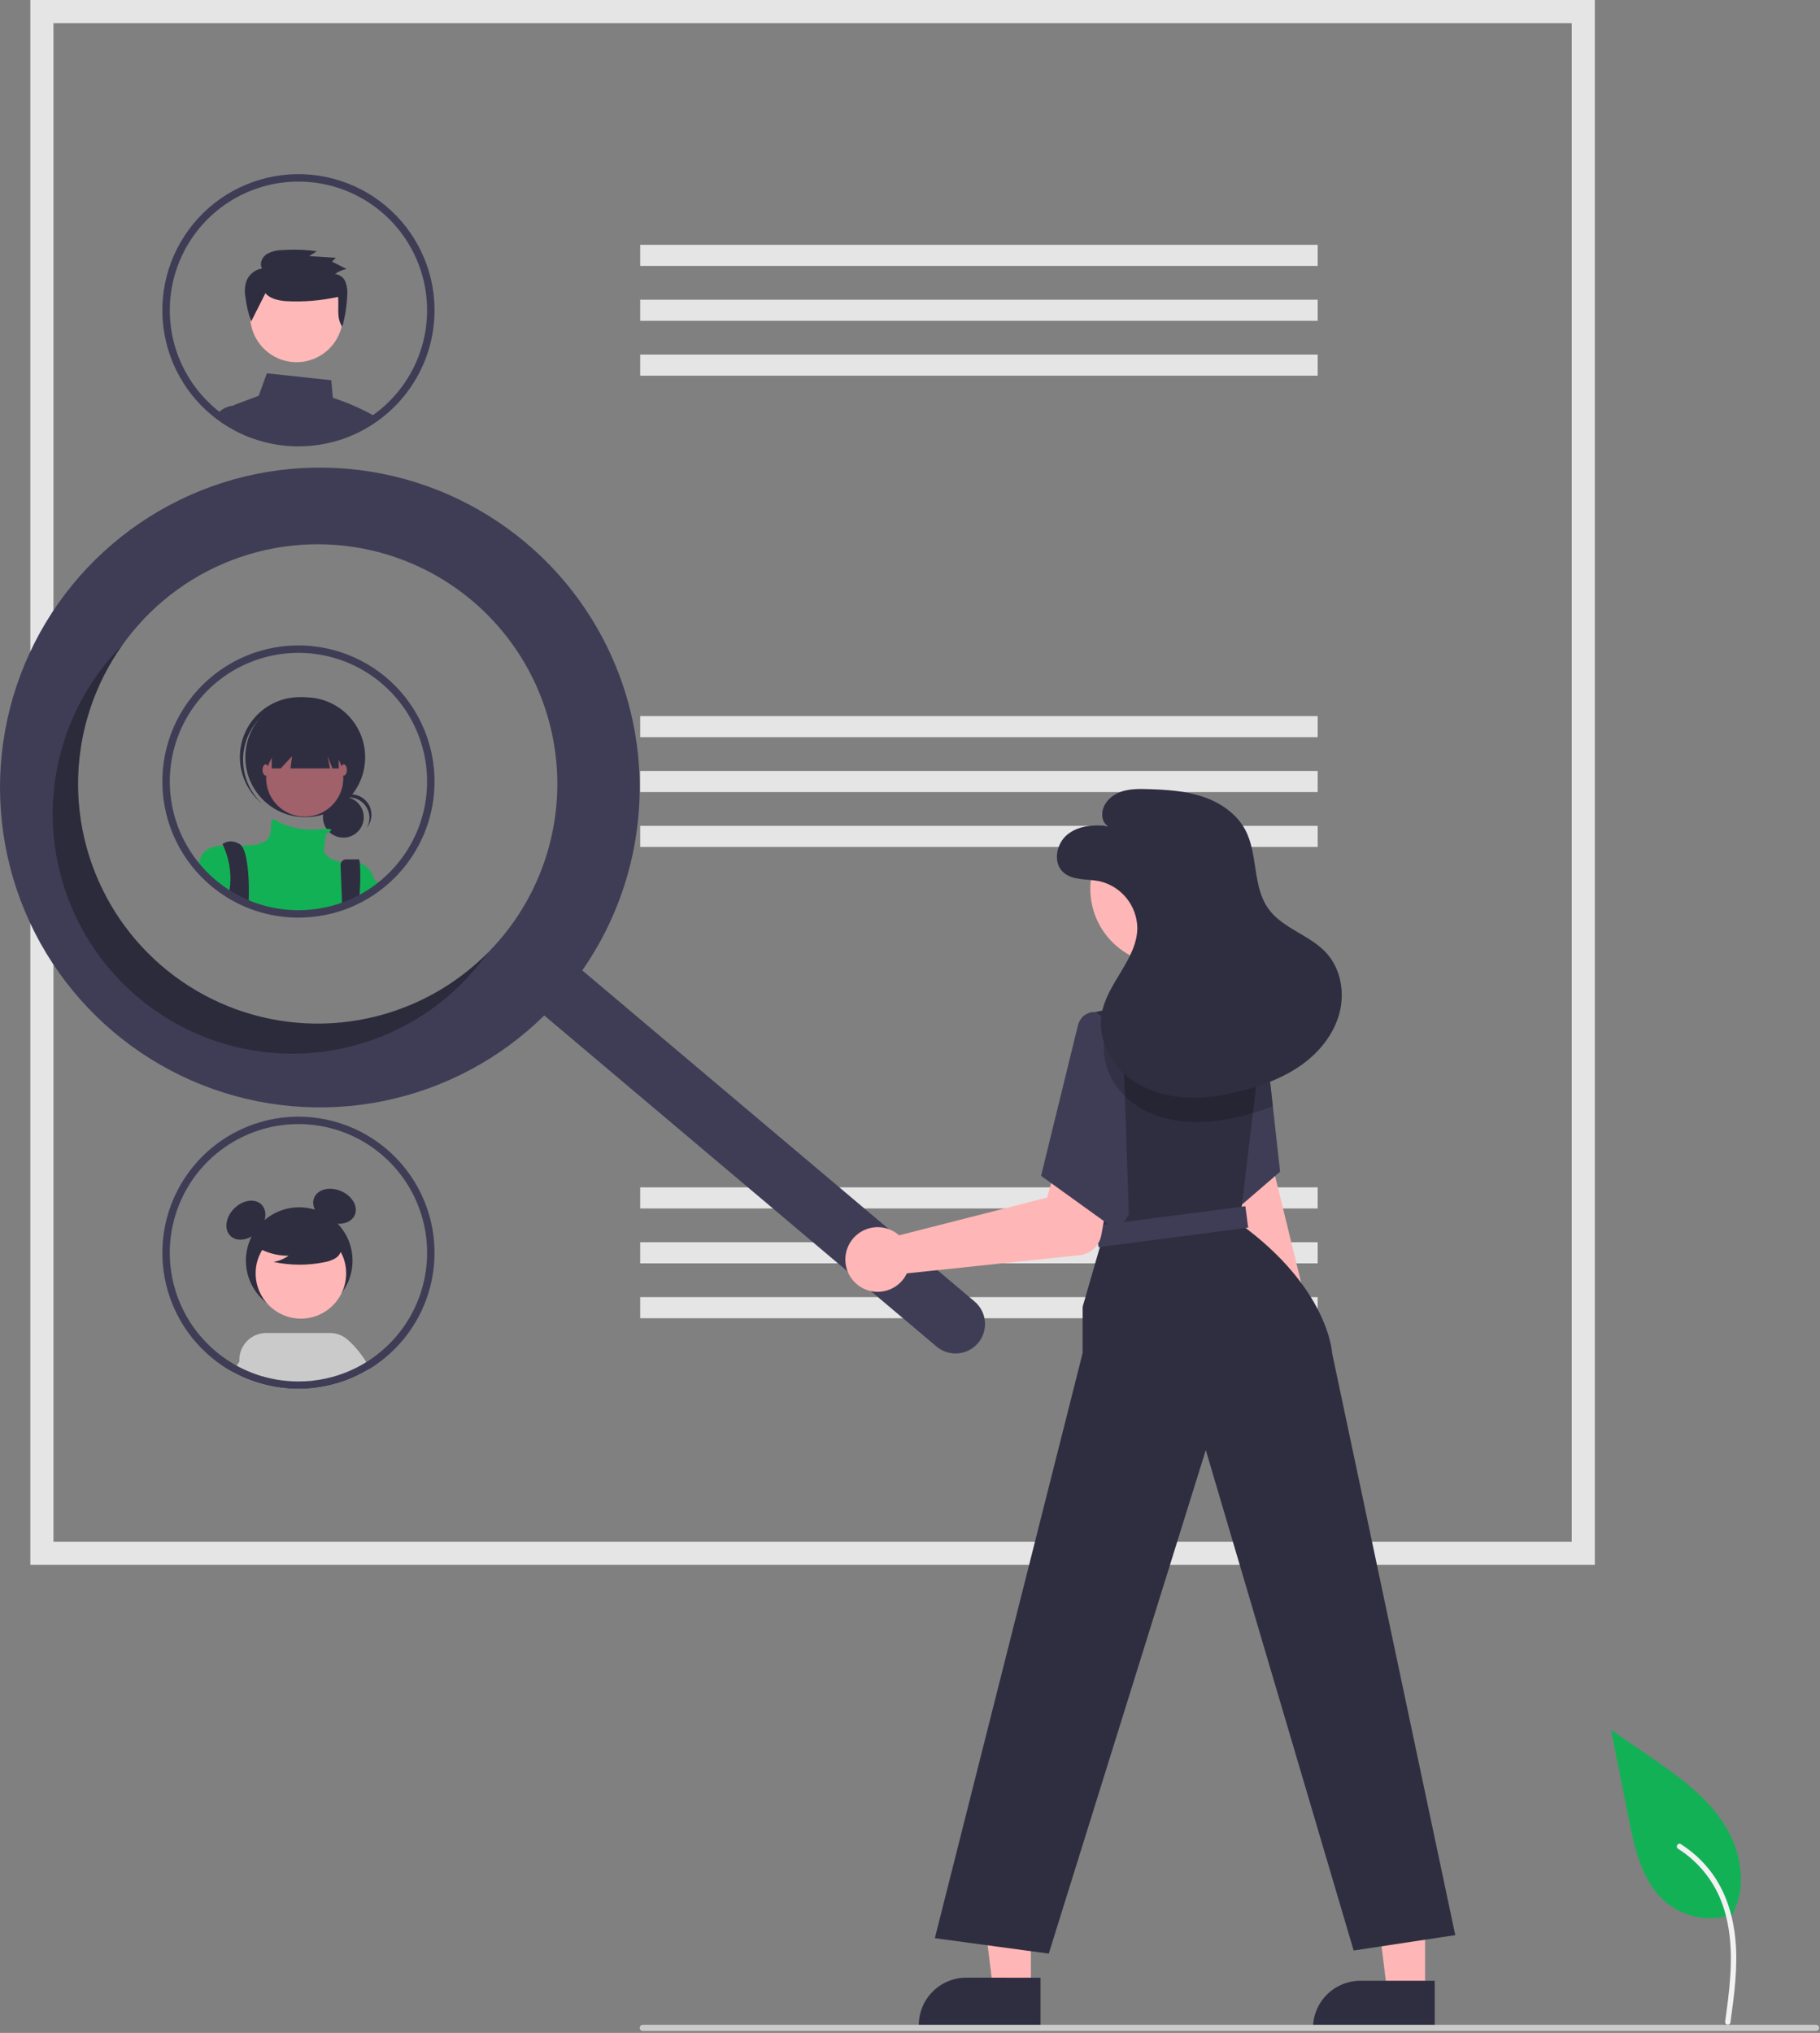 
<svg width="591" height="660" viewBox="0 0 591 660" fill="none" xmlns="http://www.w3.org/2000/svg">
<rect x="0" y="0" width="591" height="660" fill="#808080" stroke="none"/>
<g clip-path="url(#clip0_128_61)">
<path d="M562.935 621.488C559.252 622.782 555.299 623.107 551.455 622.429C547.611 621.752 544.006 620.097 540.988 617.622C533.301 611.17 530.888 600.541 528.93 590.698L523.13 561.586L535.273 569.948C544.006 575.961 552.935 582.167 558.982 590.877C565.029 599.587 567.668 611.477 562.81 620.901" fill="#13B156"/>
<path d="M561.896 656.734C563.125 647.781 564.39 638.714 563.528 629.665C562.762 621.629 560.31 613.78 555.318 607.344C552.669 603.934 549.445 601.013 545.792 598.711C544.839 598.111 543.963 599.62 544.911 600.218C551.232 604.213 556.121 610.112 558.874 617.065C561.914 624.797 562.402 633.226 561.874 641.439C561.557 646.406 560.885 651.339 560.208 656.269C560.154 656.492 560.187 656.728 560.3 656.927C560.414 657.127 560.599 657.276 560.818 657.343C561.042 657.403 561.28 657.373 561.481 657.259C561.682 657.145 561.83 656.956 561.893 656.733L561.896 656.734Z" fill="#F2F2F2"/>
<path d="M517.885 508.034H9.851V0H517.885V508.034ZM17.357 500.528H510.379V7.506H17.357V500.528Z" fill="#E5E5E5"/>
<path d="M427.885 79.482H207.885V86.335H427.885V79.482Z" fill="#E5E5E5"/>
<path d="M427.885 97.3H207.885V104.153H427.885V97.3Z" fill="#E5E5E5"/>
<path d="M427.885 115.118H207.885V121.972H427.885V115.118Z" fill="#E5E5E5"/>
<path d="M427.885 232.482H207.885V239.336H427.885V232.482Z" fill="#E5E5E5"/>
<path d="M427.885 250.301H207.885V257.154H427.885V250.301Z" fill="#E5E5E5"/>
<path d="M427.885 268.119H207.885V274.972H427.885V268.119Z" fill="#E5E5E5"/>
<path d="M427.885 385.483H207.885V392.336H427.885V385.483Z" fill="#E5E5E5"/>
<path d="M427.885 403.301H207.885V410.154H427.885V403.301Z" fill="#E5E5E5"/>
<path d="M427.885 421.119H207.885V427.972H427.885V421.119Z" fill="#E5E5E5"/>
<path d="M119.814 134.084C116.056 132.104 112.133 130.453 108.089 129.15L107.574 123.446L86.663 121.193L84.005 128.484L76.501 131.3C76.232 131.402 75.977 131.535 75.739 131.696H75.731C75.312 131.979 74.956 132.345 74.683 132.77C74.41 133.196 74.227 133.673 74.144 134.171C74.064 134.667 74.083 135.174 74.2 135.663L74.597 137.289C75.168 137.63 75.755 137.955 76.342 138.265L76.715 138.455C77.572 138.899 78.444 139.32 79.341 139.708C79.523 139.788 79.722 139.867 79.904 139.946C79.92 139.954 79.928 139.954 79.944 139.962C80.364 140.137 80.784 140.303 81.213 140.462C82.62 141 84.055 141.46 85.512 141.842C89.231 142.834 93.063 143.335 96.912 143.334C98.316 143.334 99.704 143.27 101.077 143.135C104.212 142.846 107.308 142.221 110.31 141.271C110.318 141.271 110.326 141.263 110.334 141.263C112.231 140.659 114.084 139.925 115.879 139.066C115.887 139.058 115.903 139.058 115.911 139.05C116.315 138.86 116.704 138.653 117.101 138.455L117.291 138.36C117.608 138.193 117.926 138.027 118.243 137.852C119.037 137.416 119.814 136.956 120.583 136.464C120.797 136.337 121.004 136.202 121.218 136.059C121.519 135.861 121.821 135.655 122.114 135.441C121.377 134.965 120.607 134.513 119.814 134.084Z" fill="#3F3D56"/>
<path d="M80.57 137.598L79.261 131.688H75.842C75.808 131.689 75.773 131.692 75.739 131.696H75.731C74.502 131.8 73.319 132.209 72.288 132.886C71.589 133.333 70.968 133.89 70.448 134.536C71.463 135.306 72.519 136.02 73.605 136.702L73.653 136.726C73.962 136.916 74.28 137.107 74.597 137.289C75.168 137.63 75.755 137.955 76.342 138.265L76.715 138.455C77.572 138.899 78.445 139.32 79.341 139.708C79.523 139.788 79.722 139.867 79.904 139.946C79.92 139.954 79.928 139.954 79.944 139.962C80.364 140.137 80.784 140.303 81.213 140.462L80.57 137.598Z" fill="#3F3D56"/>
<path d="M96.297 117.587C104.615 117.587 111.358 110.845 111.358 102.527C111.358 94.21 104.615 87.467 96.297 87.467C87.98 87.467 81.237 94.21 81.237 102.527C81.237 110.845 87.98 117.587 96.297 117.587Z" fill="#FFB8B8"/>
<path d="M86.186 95.192C87.745 97.037 90.384 97.557 92.817 97.771C98.507 98.085 104.214 97.619 109.778 96.386C110.122 99.727 109.182 103.33 111.15 106.079C112.073 102.751 112.61 99.328 112.749 95.878C112.896 94.398 112.703 92.903 112.184 91.509C111.907 90.81 111.439 90.203 110.834 89.757C110.229 89.311 109.511 89.044 108.761 88.985C109.883 88.134 111.197 87.572 112.588 87.349L107.806 84.946L109.034 83.686L100.377 83.156L102.884 81.563C99.11 81.044 95.292 80.924 91.493 81.203C89.718 81.204 87.976 81.688 86.455 82.604C85.025 83.626 84.199 85.657 85.087 87.158C83.976 87.341 82.93 87.804 82.048 88.504C81.166 89.203 80.477 90.117 80.047 91.157C79.503 92.811 79.372 94.573 79.665 96.289C79.991 99.042 80.63 101.749 81.572 104.357L86.186 95.192Z" fill="#2F2E41"/>
<path d="M138.646 86.202C136.533 80.131 133.121 74.595 128.649 69.979C124.176 65.362 118.751 61.777 112.75 59.474C106.75 57.169 100.319 56.202 93.906 56.639C87.494 57.076 81.254 58.906 75.621 62.002C69.988 65.099 65.099 69.386 61.294 74.567C57.488 79.747 54.859 85.694 53.588 91.995C52.318 98.296 52.437 104.798 53.938 111.048C55.438 117.298 58.284 123.145 62.277 128.182C62.674 128.682 63.086 129.182 63.507 129.666C63.539 129.697 63.562 129.729 63.594 129.761C64.628 130.952 65.727 132.086 66.886 133.156C67.188 133.434 67.505 133.719 67.822 133.989C68.425 134.528 69.044 135.044 69.687 135.536C69.94 135.734 70.186 135.933 70.448 136.123C71.463 136.892 72.518 137.606 73.605 138.289L73.653 138.312C73.962 138.503 74.28 138.693 74.597 138.876C75.168 139.217 75.755 139.542 76.342 139.851L76.715 140.042C77.572 140.486 78.445 140.906 79.341 141.295C79.523 141.374 79.722 141.454 79.904 141.533C79.92 141.541 79.928 141.541 79.944 141.549C80.364 141.724 80.784 141.89 81.213 142.049C82.62 142.586 84.055 143.047 85.512 143.429C89.231 144.42 93.063 144.922 96.912 144.92C98.316 144.92 99.704 144.857 101.077 144.722C104.212 144.433 107.308 143.808 110.31 142.858C110.318 142.858 110.326 142.85 110.334 142.85C112.231 142.246 114.084 141.511 115.879 140.653C115.887 140.645 115.903 140.645 115.911 140.637C116.315 140.446 116.704 140.24 117.101 140.042L117.291 139.946C117.608 139.78 117.926 139.613 118.243 139.439C119.037 139.002 119.814 138.542 120.583 138.051C120.797 137.924 121.004 137.789 121.218 137.646C121.519 137.448 121.821 137.241 122.114 137.027C122.503 136.758 122.892 136.48 123.273 136.194C123.391 136.107 123.519 136.02 123.637 135.925C131.069 130.283 136.525 122.434 139.221 113.502C141.917 104.569 141.716 95.013 138.646 86.202ZM122.178 133.997C121.916 134.203 121.647 134.401 121.377 134.584C121.115 134.782 120.853 134.973 120.583 135.147C120.353 135.314 120.123 135.472 119.885 135.623L119.814 135.671C119.639 135.79 119.465 135.901 119.29 136.012C118.632 136.424 117.965 136.821 117.291 137.202L117.077 137.321C116.776 137.487 116.474 137.646 116.173 137.805C116.133 137.828 116.085 137.844 116.046 137.868L115.998 137.892C115.618 138.09 115.229 138.281 114.84 138.463C113.34 139.185 111.795 139.811 110.215 140.335C110.009 140.407 109.803 140.478 109.597 140.541C106.755 141.445 103.824 142.041 100.855 142.318C99.554 142.437 98.237 142.501 96.912 142.501C93.272 142.508 89.647 142.034 86.131 141.089C84.327 140.618 82.559 140.019 80.84 139.296C80.753 139.256 80.657 139.225 80.57 139.185C80.475 139.145 80.388 139.114 80.301 139.074C80.205 139.034 80.118 138.995 80.023 138.947C79.277 138.622 78.539 138.265 77.818 137.892L77.469 137.71C76.588 137.249 75.723 136.758 74.882 136.234C74.636 136.083 74.383 135.925 74.144 135.758C74.081 135.718 74.026 135.679 73.962 135.639C73.399 135.266 72.836 134.877 72.288 134.473C71.916 134.195 71.543 133.918 71.178 133.632C70.567 133.172 69.98 132.68 69.409 132.172C69.108 131.918 68.814 131.641 68.528 131.379C67.404 130.341 66.339 129.239 65.339 128.079C65.006 127.698 64.681 127.317 64.371 126.921C64.301 126.842 64.235 126.76 64.173 126.675C59.019 120.171 55.919 112.279 55.268 104.006C54.617 95.733 56.445 87.454 60.519 80.224C64.593 72.994 70.728 67.141 78.141 63.412C85.555 59.683 93.911 58.246 102.144 59.285C110.378 60.325 118.115 63.793 124.369 69.247C130.623 74.702 135.111 81.895 137.261 89.911C139.41 97.926 139.123 106.4 136.437 114.252C133.751 122.104 128.787 128.978 122.178 133.997Z" fill="#3F3D56"/>
<path d="M111.495 271.944C115.153 271.944 118.119 268.979 118.119 265.321C118.119 261.664 115.153 258.698 111.495 258.698C107.838 258.698 104.872 261.664 104.872 265.321C104.872 268.979 107.838 271.944 111.495 271.944Z" fill="#2F2E41"/>
<path d="M113.341 258.88C114.487 258.881 115.614 259.178 116.611 259.744C117.607 260.31 118.44 261.125 119.028 262.109C119.616 263.093 119.938 264.213 119.963 265.359C119.988 266.505 119.715 267.638 119.171 268.647C119.745 267.929 120.163 267.099 120.399 266.21C120.634 265.321 120.682 264.393 120.539 263.484C120.396 262.576 120.065 261.707 119.568 260.934C119.071 260.16 118.418 259.499 117.651 258.991C116.884 258.484 116.02 258.142 115.113 257.987C114.207 257.832 113.278 257.868 112.386 258.092C111.494 258.316 110.658 258.723 109.933 259.288C109.207 259.852 108.607 260.562 108.17 261.371C108.789 260.594 109.576 259.966 110.471 259.535C111.366 259.104 112.347 258.88 113.341 258.88Z" fill="#2F2E41"/>
<path d="M99.119 265.307C109.864 265.307 118.575 256.596 118.575 245.851C118.575 235.106 109.864 226.395 99.119 226.395C88.373 226.395 79.663 235.106 79.663 245.851C79.663 256.596 88.373 265.307 99.119 265.307Z" fill="#2F2E41"/>
<path d="M83.849 233.779C87.201 230.009 91.887 227.689 96.918 227.308C101.949 226.927 106.931 228.516 110.812 231.739C110.654 231.587 110.495 231.435 110.331 231.288C106.488 227.845 101.434 226.07 96.281 226.353C91.129 226.636 86.3 228.954 82.857 232.798C79.414 236.641 77.639 241.695 77.922 246.847C78.205 251.999 80.523 256.828 84.367 260.271C84.404 260.304 84.441 260.337 84.478 260.37C84.643 260.517 84.813 260.656 84.982 260.796C81.326 257.319 79.165 252.557 78.954 247.516C78.743 242.476 80.497 237.55 83.849 233.779Z" fill="#2F2E41"/>
<path d="M98.954 265.142C105.874 265.142 111.484 259.532 111.484 252.611C111.484 245.691 105.874 240.081 98.954 240.081C92.033 240.081 86.423 245.691 86.423 252.611C86.423 259.532 92.033 265.142 98.954 265.142Z" fill="#A0616A"/>
<path d="M121.377 285.26V289.464C120.607 289.956 119.83 290.416 119.037 290.853C118.719 291.027 118.402 291.194 118.085 291.36L117.894 291.455C117.498 291.654 117.109 291.86 116.704 292.05C116.697 292.058 116.68 292.058 116.673 292.066C114.877 292.925 113.024 293.659 111.127 294.264C111.12 294.264 111.112 294.272 111.104 294.272C108.101 295.221 105.006 295.846 101.87 296.136C100.497 296.271 99.109 296.334 97.705 296.334C93.857 296.335 90.025 295.834 86.306 294.843C84.409 294.344 82.548 293.716 80.737 292.963C80.721 292.955 80.713 292.955 80.697 292.947C80.515 292.867 80.316 292.788 80.134 292.709C79.238 292.32 78.365 291.9 77.508 291.455L77.136 291.265C76.223 290.781 75.327 290.273 74.446 289.726L74.399 289.702C73.043 288.857 71.734 287.938 70.48 286.95C69.837 286.458 69.219 285.942 68.616 285.403C68.298 285.133 67.981 284.847 67.68 284.57C66.521 283.499 65.422 282.366 64.387 281.175C64.525 280.348 64.726 279.534 64.99 278.739L64.998 278.731C65.046 278.596 65.101 278.463 65.165 278.335C65.209 278.221 65.259 278.109 65.315 278.001C66.735 275.344 69.306 274.685 72.495 274.543C74.296 274.463 76.287 274.551 78.389 274.527C79.499 274.519 80.65 274.479 81.8 274.376C89.058 273.718 87.742 269.434 88.067 267.125C88.392 264.888 90.407 266.824 90.542 266.951L90.55 266.959C94.657 268.881 99.202 269.678 103.718 269.267C104.496 269.172 105.273 269.117 106.05 269.093C108.097 269.069 107.653 269.656 106.947 270.14C106.605 270.365 106.247 270.567 105.876 270.743C105.876 270.743 105.551 272.726 105.218 275.693C104.9 278.533 110.342 279.866 110.794 279.969C110.804 279.975 110.815 279.978 110.826 279.977C112.813 279.461 114.906 279.516 116.863 280.135H116.871C117.989 280.547 118.987 281.231 119.774 282.126C120.561 283.021 121.112 284.098 121.377 285.26Z" fill="#13B156"/>
<path d="M80.816 290.361C80.816 290.948 80.801 291.511 80.777 292.042C80.769 292.36 80.753 292.669 80.737 292.963C80.721 292.955 80.713 292.955 80.697 292.947C80.515 292.867 80.316 292.788 80.134 292.709C79.238 292.32 78.365 291.9 77.508 291.455L77.136 291.265C76.223 290.781 75.327 290.274 74.446 289.726C74.47 289.448 74.51 289.171 74.549 288.893C74.636 288.282 74.708 287.664 74.756 287.053C75.068 282.761 74.29 278.461 72.495 274.551V274.543C72.336 274.225 72.241 274.051 72.241 274.051C72.241 274.051 74.549 272.068 77.841 274.051C78.052 274.174 78.237 274.336 78.389 274.527C80.372 276.867 80.911 284.736 80.816 290.361Z" fill="#2F2E41"/>
<path d="M116.839 289.282C116.807 290.171 116.76 291.099 116.704 292.043V292.051C116.697 292.059 116.68 292.059 116.673 292.066C114.877 292.925 113.024 293.66 111.127 294.264C111.12 294.264 111.112 294.272 111.104 294.272L111.017 292.043L111.008 291.749L110.588 280.897C110.577 280.651 110.616 280.406 110.702 280.176C110.788 279.945 110.92 279.735 111.09 279.557C111.259 279.379 111.464 279.237 111.69 279.14C111.916 279.044 112.159 278.993 112.405 278.993H116.427C116.625 278.993 116.768 279.398 116.863 280.128V280.135C117.058 283.181 117.05 286.237 116.839 289.282Z" fill="#2F2E41"/>
<path d="M88.236 236.948V249.482H91.138L94.831 245.525L94.337 249.482H107.164L106.371 245.525L107.957 249.482H110.003V236.948H88.236Z" fill="#2F2E41"/>
<path d="M86.258 251.787C86.804 251.787 87.247 250.975 87.247 249.974C87.247 248.972 86.804 248.16 86.258 248.16C85.712 248.16 85.269 248.972 85.269 249.974C85.269 250.975 85.712 251.787 86.258 251.787Z" fill="#A0616A"/>
<path d="M111.65 251.787C112.196 251.787 112.639 250.975 112.639 249.974C112.639 248.972 112.196 248.16 111.65 248.16C111.104 248.16 110.661 248.972 110.661 249.974C110.661 250.975 111.104 251.787 111.65 251.787Z" fill="#A0616A"/>
<path d="M124.066 287.608C123.4 288.108 122.709 288.6 122.011 289.06C121.797 289.202 121.591 289.337 121.377 289.464C120.607 289.956 119.83 290.416 119.037 290.852C118.719 291.027 118.402 291.194 118.085 291.36V282.618C118.085 282.618 119.354 283.634 121.377 285.323C121.631 285.537 121.892 285.76 122.17 285.998C122.757 286.489 123.392 287.029 124.066 287.608Z" fill="#13B156"/>
<path d="M138.647 239.202C136.534 233.132 133.122 227.595 128.649 222.979C124.177 218.363 118.751 214.778 112.751 212.474C106.75 210.17 100.319 209.202 93.907 209.639C87.494 210.076 81.254 211.906 75.621 215.003C69.989 218.099 65.099 222.387 61.294 227.567C57.489 232.747 54.859 238.695 53.589 244.995C52.318 251.296 52.438 257.798 53.938 264.048C55.439 270.298 58.285 276.145 62.277 281.182C62.674 281.682 63.087 282.182 63.507 282.666C63.539 282.697 63.562 282.729 63.594 282.761C64.628 283.952 65.727 285.086 66.886 286.156C67.188 286.434 67.505 286.719 67.822 286.989C68.425 287.529 69.044 288.044 69.686 288.536C70.941 289.525 72.249 290.444 73.605 291.289L73.653 291.313C74.533 291.86 75.43 292.368 76.342 292.852L76.715 293.042C77.572 293.486 78.444 293.907 79.341 294.295C79.523 294.375 79.722 294.454 79.904 294.533C79.92 294.541 79.928 294.541 79.944 294.549C81.755 295.302 83.616 295.93 85.513 296.429C89.231 297.42 93.063 297.922 96.912 297.921C98.316 297.921 99.704 297.857 101.077 297.722C104.212 297.433 107.308 296.808 110.31 295.858C110.319 295.858 110.326 295.85 110.334 295.85C112.231 295.246 114.084 294.512 115.879 293.653C115.887 293.645 115.903 293.645 115.911 293.637C116.315 293.446 116.704 293.24 117.101 293.042L117.292 292.947C117.609 292.78 117.926 292.613 118.243 292.439C119.037 292.003 119.814 291.543 120.584 291.051C120.798 290.924 121.004 290.789 121.218 290.646C121.916 290.186 122.606 289.694 123.273 289.194C123.392 289.107 123.519 289.02 123.638 288.925C131.07 283.283 136.524 275.434 139.221 266.502C141.917 257.57 141.716 248.013 138.647 239.202ZM122.178 286.997C121.916 287.203 121.646 287.402 121.377 287.584C121.115 287.782 120.853 287.973 120.584 288.147C120.354 288.314 120.123 288.473 119.885 288.623C119.687 288.758 119.489 288.885 119.29 289.012C118.632 289.424 117.966 289.821 117.292 290.202L117.077 290.321C116.776 290.487 116.474 290.646 116.173 290.805C116.133 290.829 116.085 290.844 116.046 290.868L115.998 290.892C115.617 291.09 115.229 291.281 114.84 291.463C113.34 292.186 111.795 292.811 110.215 293.335C110.009 293.407 109.803 293.478 109.597 293.542C106.755 294.445 103.824 295.041 100.855 295.319C99.553 295.438 98.237 295.501 96.912 295.501C93.272 295.508 89.647 295.034 86.131 294.089C84.327 293.618 82.559 293.019 80.84 292.296C80.658 292.225 80.475 292.145 80.301 292.074C80.206 292.034 80.118 291.995 80.023 291.947C79.277 291.622 78.54 291.265 77.818 290.892L77.469 290.71C76.588 290.249 75.723 289.758 74.882 289.234C74.573 289.044 74.264 288.845 73.963 288.639C73.01 288.012 72.082 287.338 71.178 286.632C70.567 286.172 69.98 285.68 69.409 285.172C69.108 284.919 68.814 284.641 68.528 284.379C67.404 283.341 66.339 282.239 65.339 281.079C65.006 280.698 64.681 280.318 64.371 279.921C64.301 279.843 64.235 279.76 64.173 279.675C59.019 273.171 55.919 265.279 55.268 257.006C54.617 248.733 56.445 240.454 60.519 233.224C64.593 225.994 70.728 220.141 78.141 216.412C85.555 212.683 93.911 211.246 102.144 212.286C110.378 213.325 118.115 216.793 124.369 222.247C130.623 227.702 135.111 234.895 137.261 242.911C139.41 250.926 139.123 259.4 136.437 267.252C133.751 275.104 128.787 281.978 122.178 286.997Z" fill="#3F3D56"/>
<path d="M97.162 426.591C106.724 426.591 114.476 418.839 114.476 409.276C114.476 399.714 106.724 391.962 97.162 391.962C87.599 391.962 79.847 399.714 79.847 409.276C79.847 418.839 87.599 426.591 97.162 426.591Z" fill="#2F2E41"/>
<path d="M83.647 399.941C86.445 397.143 87.012 393.173 84.913 391.075C82.815 388.977 78.845 389.544 76.047 392.342C73.249 395.14 72.682 399.109 74.781 401.207C76.879 403.306 80.849 402.739 83.647 399.941Z" fill="#2F2E41"/>
<path d="M115.208 394.442C116.374 391.713 114.369 388.241 110.73 386.686C107.091 385.132 103.196 386.084 102.03 388.813C100.865 391.542 102.869 395.015 106.508 396.569C110.147 398.124 114.042 397.171 115.208 394.442Z" fill="#2F2E41"/>
<path d="M117.872 442.862L115.832 439.652C114.967 437.718 113.37 436.207 111.392 435.448C109.414 434.689 107.216 434.745 105.279 435.604C103.342 436.462 101.825 438.053 101.059 440.029C100.293 442.004 100.341 444.202 101.192 446.142L101.772 448.222L102.432 450.582C105.105 450.245 107.742 449.669 110.312 448.862C110.32 448.861 110.327 448.858 110.332 448.852C112.232 448.251 114.087 447.516 115.883 446.652C115.892 446.642 115.902 446.642 115.912 446.632C116.312 446.442 116.702 446.242 117.102 446.042C117.168 446.013 117.231 445.979 117.292 445.942C117.612 445.782 117.932 445.612 118.242 445.442C118.562 445.272 118.872 445.092 119.172 444.902L117.872 442.862Z" fill="#CACACA"/>
<path d="M97.711 428.104C105.826 428.104 112.405 421.525 112.405 413.41C112.405 405.294 105.826 398.715 97.711 398.715C89.595 398.715 83.016 405.294 83.016 413.41C83.016 421.525 89.595 428.104 97.711 428.104Z" fill="#FFB6B6"/>
<path d="M118.932 442.232C117.311 439.537 115.299 437.097 112.962 434.992C111.361 433.561 109.289 432.771 107.142 432.772H86.442C85.249 432.772 84.069 433.016 82.974 433.489C81.88 433.963 80.894 434.656 80.077 435.526C79.261 436.395 78.632 437.423 78.228 438.546C77.825 439.668 77.656 440.862 77.732 442.052C77.777 442.723 77.898 443.388 78.092 444.032C78.24 444.499 78.424 444.954 78.642 445.392L79.662 447.432C79.742 447.462 79.822 447.502 79.902 447.532C79.922 447.542 79.932 447.542 79.942 447.552C80.362 447.722 80.782 447.892 81.212 448.052C82.619 448.59 84.055 449.051 85.512 449.432C87.858 450.062 90.253 450.493 92.672 450.722C94.082 450.852 95.492 450.922 96.912 450.922C98.322 450.922 99.702 450.852 101.082 450.722C101.532 450.682 101.982 450.632 102.432 450.582C105.105 450.245 107.742 449.669 110.312 448.862C110.32 448.861 110.327 448.857 110.332 448.852C112.232 448.251 114.087 447.516 115.882 446.652C115.892 446.642 115.902 446.642 115.912 446.632C116.312 446.442 116.702 446.242 117.102 446.042C117.167 446.013 117.231 445.979 117.292 445.942C117.612 445.782 117.932 445.612 118.242 445.442C118.562 445.272 118.872 445.092 119.172 444.902C119.492 444.732 119.792 444.542 120.102 444.352C119.722 443.602 119.332 442.902 118.932 442.232Z" fill="#CACACA"/>
<path d="M90.192 435.452C88.276 434.556 86.084 434.455 84.094 435.17C82.104 435.886 80.478 437.361 79.572 439.272L77.732 442.052L76.852 443.382L75.512 445.402C75.792 445.552 76.062 445.702 76.343 445.852L76.712 446.042C77.572 446.482 78.442 446.902 79.343 447.292C79.442 447.342 79.552 447.382 79.662 447.432C79.742 447.462 79.822 447.502 79.902 447.532C79.922 447.542 79.932 447.542 79.942 447.552C80.362 447.722 80.782 447.892 81.212 448.052C82.619 448.59 84.055 449.051 85.512 449.432C87.859 450.062 90.254 450.493 92.672 450.722L93.372 448.352L94.052 446.092C94.949 444.169 95.046 441.968 94.322 439.974C93.599 437.979 92.113 436.353 90.192 435.452Z" fill="#CACACA"/>
<path d="M82.27 404.167C85.628 406.481 89.614 407.713 93.692 407.697C92.237 408.705 90.581 409.387 88.838 409.694C94.26 410.857 99.864 410.888 105.299 409.786C106.507 409.592 107.673 409.192 108.745 408.603C109.279 408.304 109.745 407.897 110.111 407.407C110.478 406.917 110.737 406.355 110.872 405.758C111.233 403.695 109.625 401.82 107.955 400.557C105.397 398.652 102.447 397.34 99.32 396.715C96.192 396.09 92.965 396.168 89.871 396.943C87.81 397.358 85.935 398.418 84.516 399.97C83.829 400.76 83.415 401.749 83.334 402.792C83.253 403.836 83.509 404.877 84.065 405.764L82.27 404.167Z" fill="#2F2E41"/>
<path d="M138.652 392.202C136.539 386.131 133.128 380.594 128.655 375.977C124.183 371.36 118.757 367.775 112.756 365.47C106.756 363.166 100.324 362.198 93.911 362.635C87.498 363.071 81.257 364.902 75.624 367.998C69.991 371.095 65.102 375.383 61.296 380.563C57.49 385.744 54.861 391.692 53.591 397.993C52.321 404.295 52.44 410.797 53.941 417.047C55.442 423.298 58.289 429.145 62.282 434.182C62.672 434.682 63.093 435.182 63.512 435.662C63.536 435.698 63.563 435.731 63.593 435.762C64.628 436.953 65.73 438.085 66.892 439.152C67.192 439.432 67.502 439.722 67.823 439.992C68.422 440.532 69.042 441.042 69.692 441.532C69.942 441.732 70.192 441.932 70.452 442.122C71.462 442.892 72.522 443.602 73.602 444.292C73.621 444.292 73.638 444.3 73.652 444.312C73.962 444.502 74.282 444.692 74.602 444.872C74.902 445.052 75.212 445.232 75.512 445.402C75.792 445.552 76.062 445.702 76.343 445.852L76.712 446.042C77.573 446.482 78.442 446.902 79.343 447.292C79.442 447.342 79.552 447.382 79.662 447.432C79.742 447.462 79.823 447.502 79.902 447.532C79.922 447.542 79.932 447.542 79.942 447.552C80.362 447.722 80.782 447.892 81.212 448.052C82.619 448.59 84.055 449.051 85.512 449.432C87.859 450.062 90.254 450.494 92.672 450.722C94.082 450.852 95.492 450.922 96.912 450.922C98.322 450.922 99.702 450.852 101.082 450.722C101.532 450.682 101.982 450.632 102.432 450.582C105.105 450.245 107.742 449.669 110.312 448.862C110.32 448.861 110.327 448.858 110.332 448.852C112.232 448.251 114.087 447.516 115.882 446.652C115.892 446.642 115.902 446.642 115.912 446.632C116.312 446.442 116.702 446.242 117.102 446.042C117.167 446.013 117.231 445.979 117.292 445.942C117.612 445.782 117.932 445.612 118.242 445.442C118.562 445.272 118.872 445.092 119.172 444.902C119.492 444.732 119.792 444.542 120.102 444.352C120.262 444.252 120.422 444.152 120.582 444.052C120.802 443.922 121.002 443.792 121.222 443.642C121.522 443.452 121.822 443.242 122.112 443.032C122.502 442.762 122.892 442.482 123.272 442.192C123.4 442.109 123.524 442.019 123.642 441.922C131.068 436.277 136.519 428.428 139.215 419.498C141.911 410.568 141.714 401.014 138.652 392.202ZM122.182 439.992C121.922 440.202 121.652 440.402 121.382 440.582C121.112 440.782 120.852 440.972 120.582 441.152C120.352 441.312 120.122 441.472 119.882 441.622C119.861 441.641 119.837 441.658 119.812 441.672C119.642 441.792 119.462 441.902 119.292 442.012C119.172 442.082 119.052 442.162 118.932 442.232C118.582 442.452 118.232 442.662 117.872 442.862C117.682 442.982 117.482 443.092 117.292 443.202C117.222 443.242 117.152 443.282 117.082 443.322C116.772 443.492 116.472 443.642 116.172 443.802C116.132 443.832 116.082 443.842 116.052 443.872C116.034 443.873 116.016 443.88 116.002 443.892C115.622 444.092 115.232 444.282 114.842 444.462C113.341 445.185 111.794 445.809 110.212 446.332C110.012 446.402 109.802 446.482 109.602 446.542C107.052 447.351 104.43 447.914 101.772 448.222C101.472 448.262 101.162 448.292 100.852 448.322C99.552 448.442 98.242 448.502 96.912 448.502C95.732 448.502 94.542 448.452 93.372 448.352C90.926 448.149 88.504 447.727 86.132 447.092C84.328 446.622 82.56 446.02 80.843 445.292C80.752 445.252 80.662 445.222 80.573 445.182C80.472 445.142 80.392 445.112 80.302 445.072C80.202 445.032 80.122 444.992 80.022 444.942C79.372 444.662 78.722 444.352 78.093 444.032C78.002 443.982 77.912 443.942 77.823 443.892L77.472 443.712C77.263 443.602 77.052 443.492 76.852 443.382C76.182 443.022 75.522 442.632 74.883 442.232C74.642 442.082 74.383 441.922 74.142 441.762L73.962 441.642C73.402 441.262 72.843 440.882 72.292 440.472C71.922 440.192 71.542 439.922 71.182 439.632C70.573 439.172 69.982 438.682 69.412 438.172C69.112 437.922 68.812 437.642 68.532 437.382C67.406 436.345 66.341 435.243 65.343 434.082C65.013 433.702 64.682 433.322 64.372 432.922C64.303 432.842 64.243 432.762 64.172 432.672C59.017 426.168 55.916 418.275 55.264 410.001C54.613 401.727 56.44 393.446 60.514 386.215C64.588 378.984 70.724 373.13 78.138 369.4C85.552 365.67 93.91 364.233 102.144 365.272C110.378 366.311 118.117 369.779 124.372 375.234C130.628 380.689 135.116 387.883 137.266 395.9C139.416 403.916 139.13 412.392 136.443 420.244C133.757 428.097 128.792 434.972 122.182 439.992Z" fill="#3F3D56"/>
<path d="M170.846 176.289C155.458 163.305 136.628 155.073 116.647 152.595C96.666 150.117 76.395 153.5 58.302 162.333C40.208 171.166 25.072 185.067 14.735 202.345C4.398 219.623 -0.694 239.533 0.079 259.653C0.851 279.772 7.455 299.233 19.086 315.668C30.717 332.103 46.874 344.802 65.591 352.222C84.309 359.641 104.779 361.46 124.511 357.458C144.244 353.456 162.388 343.804 176.735 329.678L304.135 437.178C306.074 438.808 308.581 439.603 311.106 439.388C313.63 439.173 315.966 437.965 317.602 436.031C319.238 434.096 320.04 431.591 319.832 429.066C319.624 426.541 318.424 424.201 316.493 422.56L316.479 422.548L189.079 315.048C203.879 293.807 210.213 267.805 206.84 242.137C203.468 216.469 190.631 192.986 170.846 176.289ZM162.633 304.697C152.708 316.459 139.518 325.014 124.731 329.281C109.943 333.547 94.223 333.332 79.558 328.664C64.893 323.995 51.941 315.083 42.341 303.054C32.741 291.025 26.924 276.419 25.624 261.084C24.325 245.749 27.603 230.372 35.042 216.9C42.482 203.427 53.749 192.463 67.42 185.394C81.091 178.325 96.551 175.469 111.845 177.186C127.139 178.904 141.581 185.118 153.343 195.043C169.116 208.352 178.956 227.382 180.698 247.946C182.44 268.51 175.942 288.924 162.633 304.697Z" fill="#3F3D56"/>
<path opacity="0.3" d="M52.979 313.987C38.051 301.389 28.407 283.639 25.961 264.26C23.514 244.881 28.445 225.29 39.775 209.378C38.287 210.877 36.849 212.446 35.46 214.086C28.87 221.896 23.883 230.928 20.783 240.665C17.683 250.402 16.532 260.655 17.395 270.837C18.257 281.019 21.117 290.932 25.811 300.009C30.504 309.086 36.94 317.15 44.75 323.74C52.56 330.33 61.591 335.317 71.328 338.417C81.066 341.516 91.318 342.668 101.5 341.805C111.683 340.942 121.595 338.083 130.673 333.389C139.75 328.695 147.813 322.26 154.403 314.45C155.789 312.808 157.094 311.126 158.318 309.405C144.539 323.249 126.057 331.406 106.543 332.255C87.028 333.104 67.908 326.583 52.979 313.987Z" fill="black"/>
<path d="M427.685 441.197C428.68 439.982 429.397 438.563 429.784 437.042C430.172 435.52 430.221 433.931 429.929 432.388C429.636 430.845 429.009 429.385 428.091 428.111C427.173 426.836 425.987 425.779 424.616 425.013L401.394 329.963L384.453 335.371L409.529 429.772C408.394 432.16 408.175 434.881 408.913 437.421C409.651 439.96 411.294 442.14 413.532 443.548C415.77 444.957 418.447 445.495 421.055 445.062C423.664 444.628 426.022 443.253 427.685 441.197Z" fill="#FFB6B6"/>
<path d="M415.682 380.399L403.302 391.079L385.982 406.01L378.332 366.87L377.532 362.8L376.902 359.57L394.452 329L409.082 329.839L410.082 329.899L410.102 330.12L410.332 332.17L413.332 359.149L413.402 359.8L415.682 380.399Z" fill="#3F3D56"/>
<path d="M334.763 646.074L322.504 646.073L316.671 598.785L334.766 598.786L334.763 646.074Z" fill="#FFB6B6"/>
<path d="M337.89 657.958L298.359 657.957V657.457C298.36 653.376 299.981 649.462 302.866 646.577C305.752 643.692 309.665 642.071 313.746 642.07H313.747L337.891 642.071L337.89 657.958Z" fill="#2F2E41"/>
<path d="M462.763 647.074L450.504 647.073L444.671 599.785L462.766 599.786L462.763 647.074Z" fill="#FFB6B6"/>
<path d="M465.89 658.958L426.359 658.957V658.457C426.36 654.376 427.981 650.462 430.866 647.577C433.752 644.692 437.665 643.071 441.746 643.07H441.747L465.891 643.071L465.89 658.958Z" fill="#2F2E41"/>
<path d="M472.562 628.25L439.562 633.25L391.552 470.769L340.562 634.25L303.562 629.25L351.562 439.25V424.25L358.062 401.75L357.382 395.659L352.652 353.069L350.602 334.599L350.469 333.406C350.358 332.405 350.623 331.398 351.213 330.582C351.803 329.765 352.676 329.198 353.662 328.99L369.062 325.75H394.232L409.082 329.84L410.102 330.12L410.562 330.25L410.332 332.169L406.852 361.35L406.662 362.95L403.302 391.079L402.562 397.25C431.562 418.25 432.562 439.25 432.562 439.25L472.562 628.25Z" fill="#2F2E41"/>
<path d="M378.605 313.098C392.17 313.098 403.166 302.102 403.166 288.537C403.166 274.972 392.17 263.976 378.605 263.976C365.041 263.976 354.044 274.972 354.044 288.537C354.044 302.102 365.041 313.098 378.605 313.098Z" fill="#FFB6B6"/>
<path d="M404.402 391.606L355.816 397.959L356.723 404.9L405.31 398.547L404.402 391.606Z" fill="#3F3D56"/>
<path d="M290.644 400.052C291.109 400.352 291.549 400.689 291.961 401.059L340.017 388.808L343.296 377.215L361.439 379.876L357.63 400.964C357.322 402.667 356.47 404.225 355.201 405.403C353.933 406.581 352.317 407.316 350.595 407.497L294.484 413.407C293.569 415.332 292.09 416.933 290.243 417.998C288.396 419.062 286.269 419.539 284.144 419.365C282.02 419.191 279.999 418.374 278.35 417.024C276.701 415.673 275.502 413.852 274.913 411.803C274.324 409.755 274.373 407.575 275.053 405.555C275.733 403.534 277.012 401.769 278.719 400.493C280.427 399.218 282.483 398.492 284.613 398.413C286.743 398.334 288.847 398.906 290.644 400.052Z" fill="#FFB6B6"/>
<path d="M364.562 335.249L356.062 328.749C353.764 327.878 350.615 330.354 350.062 332.749L338.062 381.749L363.062 399.749L366.562 394.249L364.562 335.249Z" fill="#3F3D56"/>
<g opacity="0.2">
<path d="M413.332 359.149C411.211 359.992 409.048 360.726 406.852 361.349C406.152 361.559 405.432 361.759 404.722 361.949C400.042 363.248 395.233 364.026 390.382 364.269C388.294 364.358 386.202 364.301 384.122 364.099C381.889 363.877 379.682 363.442 377.532 362.799C377.462 362.779 377.382 362.759 377.312 362.739C372.841 361.47 368.741 359.141 365.362 355.949C364.607 355.214 363.902 354.429 363.252 353.599C361.385 351.312 360.015 348.661 359.23 345.815C358.444 342.969 358.261 339.99 358.692 337.069C358.776 336.54 358.889 336.016 359.032 335.499C359.409 334.092 359.907 332.72 360.522 331.399C360.792 330.779 361.092 330.169 361.412 329.57L372.712 325.75H394.232L409.082 329.84L410.082 329.9L410.102 330.12L410.562 330.25L410.332 332.169L413.332 359.149Z" fill="black"/>
</g>
<path d="M359.785 268.203C355.192 267.64 350.151 268.038 346.571 270.97C342.991 273.902 341.835 279.998 345.225 283.149C348.226 285.938 352.918 285.282 356.938 286.075C360.4 286.851 363.502 288.766 365.747 291.514C367.993 294.262 369.251 297.684 369.321 301.231C369.261 311.406 359.497 319.11 357.743 329.132C356.546 335.972 359.431 343.17 364.418 348.002C369.405 352.833 376.261 355.445 383.169 356.152C390.077 356.859 397.062 355.779 403.775 354.004C410.516 352.222 417.153 349.694 422.809 345.616C428.466 341.539 433.102 335.791 434.918 329.058C436.735 322.326 435.431 314.607 430.751 309.438C425.392 303.519 416.476 301.484 411.841 294.983C406.644 287.695 408.567 277.317 404.362 269.416C401.554 264.14 396.237 260.542 390.57 258.647C384.902 256.752 378.851 256.377 372.878 256.194C369.738 256.097 366.502 256.065 363.577 257.21C360.652 258.354 358.081 260.963 357.929 264.1C357.778 267.238 359.785 268.203 359.785 268.203Z" fill="#2F2E41"/>
<path d="M589.724 659.362H208.724C208.459 659.362 208.204 659.256 208.017 659.069C207.829 658.881 207.724 658.627 207.724 658.362C207.724 658.097 207.829 657.842 208.017 657.655C208.204 657.467 208.459 657.362 208.724 657.362H589.724C589.989 657.362 590.244 657.467 590.431 657.655C590.619 657.842 590.724 658.097 590.724 658.362C590.724 658.627 590.619 658.881 590.431 659.069C590.244 659.256 589.989 659.362 589.724 659.362Z" fill="#CACACA"/>
</g>
<defs>
<clipPath id="clip0_128_61">
<rect width="590.724" height="659.362" fill="white"/>
</clipPath>
</defs>
</svg>
